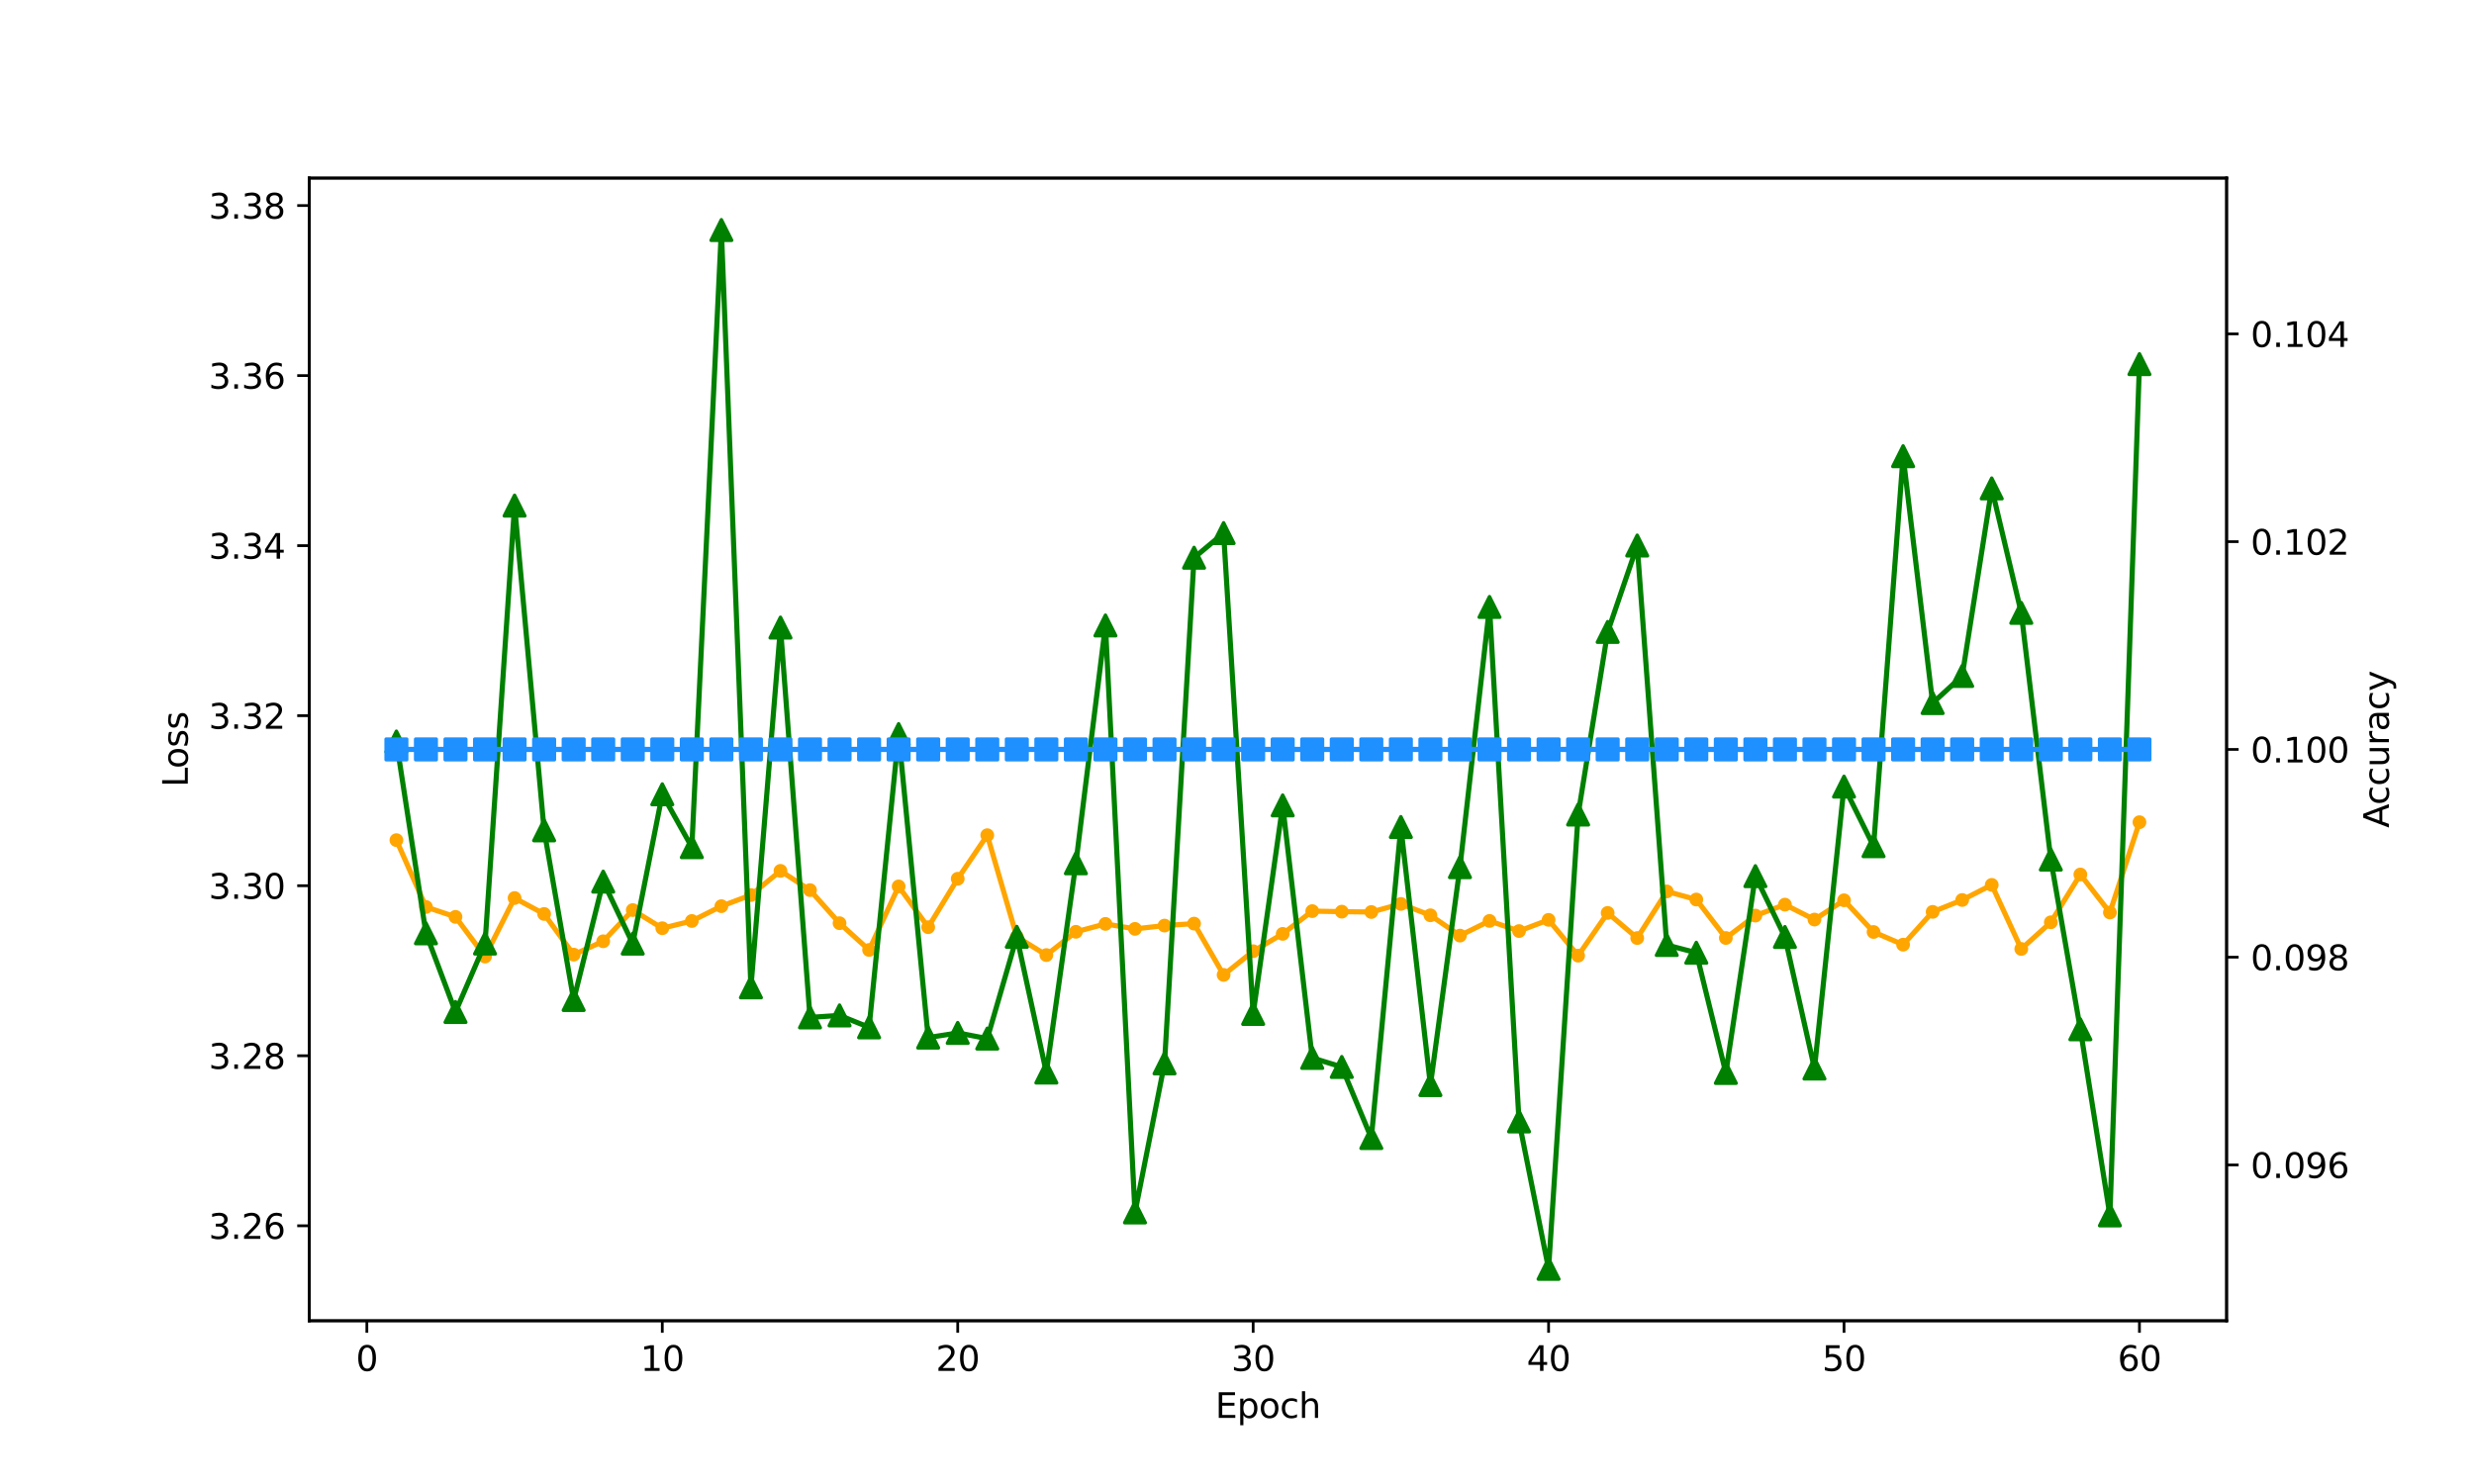 <?xml version="1.0" encoding="utf-8" standalone="no"?>
<!DOCTYPE svg PUBLIC "-//W3C//DTD SVG 1.1//EN"
  "http://www.w3.org/Graphics/SVG/1.1/DTD/svg11.dtd">
<svg xmlns:xlink="http://www.w3.org/1999/xlink" width="720pt" height="432pt" viewBox="0 0 720 432" xmlns="http://www.w3.org/2000/svg" version="1.1">
 <defs>
  <style type="text/css">*{stroke-linejoin: round; stroke-linecap: butt}</style>
 </defs>
 <g id="figure_1">
  <g id="patch_1">
   <path d="M 0 432 
L 720 432 
L 720 0 
L 0 0 
z
" style="fill: #ffffff"/>
  </g>
  <g id="axes_1">
   <g id="patch_2">
    <path d="M 90 384.48 
L 648 384.48 
L 648 51.84 
L 90 51.84 
z
" style="fill: #ffffff"/>
   </g>
   <g id="matplotlib.axis_1">
    <g id="xtick_1">
     <g id="line2d_1">
      <defs>
       <path id="mbe46a622c3" d="M 0 0 
L 0 3.5 
" style="stroke: #000000; stroke-width: 0.8"/>
      </defs>
      <g>
       <use xlink:href="#mbe46a622c3" x="106.766" y="384.48" style="stroke: #000000; stroke-width: 0.8"/>
      </g>
     </g>
     <g id="text_1">
      <!-- 0 -->
      <g transform="translate(103.585 399.078)scale(0.1 -0.1)">
       <defs>
        <path id="DejaVuSans-30" d="M 2034 4250 
Q 1547 4250 1301 3770 
Q 1056 3291 1056 2328 
Q 1056 1369 1301 889 
Q 1547 409 2034 409 
Q 2525 409 2770 889 
Q 3016 1369 3016 2328 
Q 3016 3291 2770 3770 
Q 2525 4250 2034 4250 
z
M 2034 4750 
Q 2819 4750 3233 4129 
Q 3647 3509 3647 2328 
Q 3647 1150 3233 529 
Q 2819 -91 2034 -91 
Q 1250 -91 836 529 
Q 422 1150 422 2328 
Q 422 3509 836 4129 
Q 1250 4750 2034 4750 
z
" transform="scale(0.016)"/>
       </defs>
       <use xlink:href="#DejaVuSans-30"/>
      </g>
     </g>
    </g>
    <g id="xtick_2">
     <g id="line2d_2">
      <g>
       <use xlink:href="#mbe46a622c3" x="192.744" y="384.48" style="stroke: #000000; stroke-width: 0.8"/>
      </g>
     </g>
     <g id="text_2">
      <!-- 10 -->
      <g transform="translate(186.382 399.078)scale(0.1 -0.1)">
       <defs>
        <path id="DejaVuSans-31" d="M 794 531 
L 1825 531 
L 1825 4091 
L 703 3866 
L 703 4441 
L 1819 4666 
L 2450 4666 
L 2450 531 
L 3481 531 
L 3481 0 
L 794 0 
L 794 531 
z
" transform="scale(0.016)"/>
       </defs>
       <use xlink:href="#DejaVuSans-31"/>
       <use xlink:href="#DejaVuSans-30" x="63.623"/>
      </g>
     </g>
    </g>
    <g id="xtick_3">
     <g id="line2d_3">
      <g>
       <use xlink:href="#mbe46a622c3" x="278.723" y="384.48" style="stroke: #000000; stroke-width: 0.8"/>
      </g>
     </g>
     <g id="text_3">
      <!-- 20 -->
      <g transform="translate(272.36 399.078)scale(0.1 -0.1)">
       <defs>
        <path id="DejaVuSans-32" d="M 1228 531 
L 3431 531 
L 3431 0 
L 469 0 
L 469 531 
Q 828 903 1448 1529 
Q 2069 2156 2228 2338 
Q 2531 2678 2651 2914 
Q 2772 3150 2772 3378 
Q 2772 3750 2511 3984 
Q 2250 4219 1831 4219 
Q 1534 4219 1204 4116 
Q 875 4013 500 3803 
L 500 4441 
Q 881 4594 1212 4672 
Q 1544 4750 1819 4750 
Q 2544 4750 2975 4387 
Q 3406 4025 3406 3419 
Q 3406 3131 3298 2873 
Q 3191 2616 2906 2266 
Q 2828 2175 2409 1742 
Q 1991 1309 1228 531 
z
" transform="scale(0.016)"/>
       </defs>
       <use xlink:href="#DejaVuSans-32"/>
       <use xlink:href="#DejaVuSans-30" x="63.623"/>
      </g>
     </g>
    </g>
    <g id="xtick_4">
     <g id="line2d_4">
      <g>
       <use xlink:href="#mbe46a622c3" x="364.701" y="384.48" style="stroke: #000000; stroke-width: 0.8"/>
      </g>
     </g>
     <g id="text_4">
      <!-- 30 -->
      <g transform="translate(358.339 399.078)scale(0.1 -0.1)">
       <defs>
        <path id="DejaVuSans-33" d="M 2597 2516 
Q 3050 2419 3304 2112 
Q 3559 1806 3559 1356 
Q 3559 666 3084 287 
Q 2609 -91 1734 -91 
Q 1441 -91 1130 -33 
Q 819 25 488 141 
L 488 750 
Q 750 597 1062 519 
Q 1375 441 1716 441 
Q 2309 441 2620 675 
Q 2931 909 2931 1356 
Q 2931 1769 2642 2001 
Q 2353 2234 1838 2234 
L 1294 2234 
L 1294 2753 
L 1863 2753 
Q 2328 2753 2575 2939 
Q 2822 3125 2822 3475 
Q 2822 3834 2567 4026 
Q 2313 4219 1838 4219 
Q 1578 4219 1281 4162 
Q 984 4106 628 3988 
L 628 4550 
Q 988 4650 1302 4700 
Q 1616 4750 1894 4750 
Q 2613 4750 3031 4423 
Q 3450 4097 3450 3541 
Q 3450 3153 3228 2886 
Q 3006 2619 2597 2516 
z
" transform="scale(0.016)"/>
       </defs>
       <use xlink:href="#DejaVuSans-33"/>
       <use xlink:href="#DejaVuSans-30" x="63.623"/>
      </g>
     </g>
    </g>
    <g id="xtick_5">
     <g id="line2d_5">
      <g>
       <use xlink:href="#mbe46a622c3" x="450.68" y="384.48" style="stroke: #000000; stroke-width: 0.8"/>
      </g>
     </g>
     <g id="text_5">
      <!-- 40 -->
      <g transform="translate(444.317 399.078)scale(0.1 -0.1)">
       <defs>
        <path id="DejaVuSans-34" d="M 2419 4116 
L 825 1625 
L 2419 1625 
L 2419 4116 
z
M 2253 4666 
L 3047 4666 
L 3047 1625 
L 3713 1625 
L 3713 1100 
L 3047 1100 
L 3047 0 
L 2419 0 
L 2419 1100 
L 313 1100 
L 313 1709 
L 2253 4666 
z
" transform="scale(0.016)"/>
       </defs>
       <use xlink:href="#DejaVuSans-34"/>
       <use xlink:href="#DejaVuSans-30" x="63.623"/>
      </g>
     </g>
    </g>
    <g id="xtick_6">
     <g id="line2d_6">
      <g>
       <use xlink:href="#mbe46a622c3" x="536.658" y="384.48" style="stroke: #000000; stroke-width: 0.8"/>
      </g>
     </g>
     <g id="text_6">
      <!-- 50 -->
      <g transform="translate(530.295 399.078)scale(0.1 -0.1)">
       <defs>
        <path id="DejaVuSans-35" d="M 691 4666 
L 3169 4666 
L 3169 4134 
L 1269 4134 
L 1269 2991 
Q 1406 3038 1543 3061 
Q 1681 3084 1819 3084 
Q 2600 3084 3056 2656 
Q 3513 2228 3513 1497 
Q 3513 744 3044 326 
Q 2575 -91 1722 -91 
Q 1428 -91 1123 -41 
Q 819 9 494 109 
L 494 744 
Q 775 591 1075 516 
Q 1375 441 1709 441 
Q 2250 441 2565 725 
Q 2881 1009 2881 1497 
Q 2881 1984 2565 2268 
Q 2250 2553 1709 2553 
Q 1456 2553 1204 2497 
Q 953 2441 691 2322 
L 691 4666 
z
" transform="scale(0.016)"/>
       </defs>
       <use xlink:href="#DejaVuSans-35"/>
       <use xlink:href="#DejaVuSans-30" x="63.623"/>
      </g>
     </g>
    </g>
    <g id="xtick_7">
     <g id="line2d_7">
      <g>
       <use xlink:href="#mbe46a622c3" x="622.636" y="384.48" style="stroke: #000000; stroke-width: 0.8"/>
      </g>
     </g>
     <g id="text_7">
      <!-- 60 -->
      <g transform="translate(616.274 399.078)scale(0.1 -0.1)">
       <defs>
        <path id="DejaVuSans-36" d="M 2113 2584 
Q 1688 2584 1439 2293 
Q 1191 2003 1191 1497 
Q 1191 994 1439 701 
Q 1688 409 2113 409 
Q 2538 409 2786 701 
Q 3034 994 3034 1497 
Q 3034 2003 2786 2293 
Q 2538 2584 2113 2584 
z
M 3366 4563 
L 3366 3988 
Q 3128 4100 2886 4159 
Q 2644 4219 2406 4219 
Q 1781 4219 1451 3797 
Q 1122 3375 1075 2522 
Q 1259 2794 1537 2939 
Q 1816 3084 2150 3084 
Q 2853 3084 3261 2657 
Q 3669 2231 3669 1497 
Q 3669 778 3244 343 
Q 2819 -91 2113 -91 
Q 1303 -91 875 529 
Q 447 1150 447 2328 
Q 447 3434 972 4092 
Q 1497 4750 2381 4750 
Q 2619 4750 2861 4703 
Q 3103 4656 3366 4563 
z
" transform="scale(0.016)"/>
       </defs>
       <use xlink:href="#DejaVuSans-36"/>
       <use xlink:href="#DejaVuSans-30" x="63.623"/>
      </g>
     </g>
    </g>
    <g id="text_8">
     <!-- Epoch -->
     <g transform="translate(353.689 412.757)scale(0.1 -0.1)">
      <defs>
       <path id="DejaVuSans-45" d="M 628 4666 
L 3578 4666 
L 3578 4134 
L 1259 4134 
L 1259 2753 
L 3481 2753 
L 3481 2222 
L 1259 2222 
L 1259 531 
L 3634 531 
L 3634 0 
L 628 0 
L 628 4666 
z
" transform="scale(0.016)"/>
       <path id="DejaVuSans-70" d="M 1159 525 
L 1159 -1331 
L 581 -1331 
L 581 3500 
L 1159 3500 
L 1159 2969 
Q 1341 3281 1617 3432 
Q 1894 3584 2278 3584 
Q 2916 3584 3314 3078 
Q 3713 2572 3713 1747 
Q 3713 922 3314 415 
Q 2916 -91 2278 -91 
Q 1894 -91 1617 61 
Q 1341 213 1159 525 
z
M 3116 1747 
Q 3116 2381 2855 2742 
Q 2594 3103 2138 3103 
Q 1681 3103 1420 2742 
Q 1159 2381 1159 1747 
Q 1159 1113 1420 752 
Q 1681 391 2138 391 
Q 2594 391 2855 752 
Q 3116 1113 3116 1747 
z
" transform="scale(0.016)"/>
       <path id="DejaVuSans-6f" d="M 1959 3097 
Q 1497 3097 1228 2736 
Q 959 2375 959 1747 
Q 959 1119 1226 758 
Q 1494 397 1959 397 
Q 2419 397 2687 759 
Q 2956 1122 2956 1747 
Q 2956 2369 2687 2733 
Q 2419 3097 1959 3097 
z
M 1959 3584 
Q 2709 3584 3137 3096 
Q 3566 2609 3566 1747 
Q 3566 888 3137 398 
Q 2709 -91 1959 -91 
Q 1206 -91 779 398 
Q 353 888 353 1747 
Q 353 2609 779 3096 
Q 1206 3584 1959 3584 
z
" transform="scale(0.016)"/>
       <path id="DejaVuSans-63" d="M 3122 3366 
L 3122 2828 
Q 2878 2963 2633 3030 
Q 2388 3097 2138 3097 
Q 1578 3097 1268 2742 
Q 959 2388 959 1747 
Q 959 1106 1268 751 
Q 1578 397 2138 397 
Q 2388 397 2633 464 
Q 2878 531 3122 666 
L 3122 134 
Q 2881 22 2623 -34 
Q 2366 -91 2075 -91 
Q 1284 -91 818 406 
Q 353 903 353 1747 
Q 353 2603 823 3093 
Q 1294 3584 2113 3584 
Q 2378 3584 2631 3529 
Q 2884 3475 3122 3366 
z
" transform="scale(0.016)"/>
       <path id="DejaVuSans-68" d="M 3513 2113 
L 3513 0 
L 2938 0 
L 2938 2094 
Q 2938 2591 2744 2837 
Q 2550 3084 2163 3084 
Q 1697 3084 1428 2787 
Q 1159 2491 1159 1978 
L 1159 0 
L 581 0 
L 581 4863 
L 1159 4863 
L 1159 2956 
Q 1366 3272 1645 3428 
Q 1925 3584 2291 3584 
Q 2894 3584 3203 3211 
Q 3513 2838 3513 2113 
z
" transform="scale(0.016)"/>
      </defs>
      <use xlink:href="#DejaVuSans-45"/>
      <use xlink:href="#DejaVuSans-70" x="63.184"/>
      <use xlink:href="#DejaVuSans-6f" x="126.66"/>
      <use xlink:href="#DejaVuSans-63" x="187.842"/>
      <use xlink:href="#DejaVuSans-68" x="242.822"/>
     </g>
    </g>
   </g>
   <g id="matplotlib.axis_2">
    <g id="ytick_1">
     <g id="line2d_8">
      <defs>
       <path id="m7e25678067" d="M 0 0 
L -3.5 0 
" style="stroke: #000000; stroke-width: 0.8"/>
      </defs>
      <g>
       <use xlink:href="#m7e25678067" x="90" y="356.833" style="stroke: #000000; stroke-width: 0.8"/>
      </g>
     </g>
     <g id="text_9">
      <!-- 3.26 -->
      <g transform="translate(60.734 360.632)scale(0.1 -0.1)">
       <defs>
        <path id="DejaVuSans-2e" d="M 684 794 
L 1344 794 
L 1344 0 
L 684 0 
L 684 794 
z
" transform="scale(0.016)"/>
       </defs>
       <use xlink:href="#DejaVuSans-33"/>
       <use xlink:href="#DejaVuSans-2e" x="63.623"/>
       <use xlink:href="#DejaVuSans-32" x="95.41"/>
       <use xlink:href="#DejaVuSans-36" x="159.033"/>
      </g>
     </g>
    </g>
    <g id="ytick_2">
     <g id="line2d_9">
      <g>
       <use xlink:href="#m7e25678067" x="90" y="307.334" style="stroke: #000000; stroke-width: 0.8"/>
      </g>
     </g>
     <g id="text_10">
      <!-- 3.28 -->
      <g transform="translate(60.734 311.133)scale(0.1 -0.1)">
       <defs>
        <path id="DejaVuSans-38" d="M 2034 2216 
Q 1584 2216 1326 1975 
Q 1069 1734 1069 1313 
Q 1069 891 1326 650 
Q 1584 409 2034 409 
Q 2484 409 2743 651 
Q 3003 894 3003 1313 
Q 3003 1734 2745 1975 
Q 2488 2216 2034 2216 
z
M 1403 2484 
Q 997 2584 770 2862 
Q 544 3141 544 3541 
Q 544 4100 942 4425 
Q 1341 4750 2034 4750 
Q 2731 4750 3128 4425 
Q 3525 4100 3525 3541 
Q 3525 3141 3298 2862 
Q 3072 2584 2669 2484 
Q 3125 2378 3379 2068 
Q 3634 1759 3634 1313 
Q 3634 634 3220 271 
Q 2806 -91 2034 -91 
Q 1263 -91 848 271 
Q 434 634 434 1313 
Q 434 1759 690 2068 
Q 947 2378 1403 2484 
z
M 1172 3481 
Q 1172 3119 1398 2916 
Q 1625 2713 2034 2713 
Q 2441 2713 2670 2916 
Q 2900 3119 2900 3481 
Q 2900 3844 2670 4047 
Q 2441 4250 2034 4250 
Q 1625 4250 1398 4047 
Q 1172 3844 1172 3481 
z
" transform="scale(0.016)"/>
       </defs>
       <use xlink:href="#DejaVuSans-33"/>
       <use xlink:href="#DejaVuSans-2e" x="63.623"/>
       <use xlink:href="#DejaVuSans-32" x="95.41"/>
       <use xlink:href="#DejaVuSans-38" x="159.033"/>
      </g>
     </g>
    </g>
    <g id="ytick_3">
     <g id="line2d_10">
      <g>
       <use xlink:href="#m7e25678067" x="90" y="257.835" style="stroke: #000000; stroke-width: 0.8"/>
      </g>
     </g>
     <g id="text_11">
      <!-- 3.30 -->
      <g transform="translate(60.734 261.634)scale(0.1 -0.1)">
       <use xlink:href="#DejaVuSans-33"/>
       <use xlink:href="#DejaVuSans-2e" x="63.623"/>
       <use xlink:href="#DejaVuSans-33" x="95.41"/>
       <use xlink:href="#DejaVuSans-30" x="159.033"/>
      </g>
     </g>
    </g>
    <g id="ytick_4">
     <g id="line2d_11">
      <g>
       <use xlink:href="#m7e25678067" x="90" y="208.335" style="stroke: #000000; stroke-width: 0.8"/>
      </g>
     </g>
     <g id="text_12">
      <!-- 3.32 -->
      <g transform="translate(60.734 212.135)scale(0.1 -0.1)">
       <use xlink:href="#DejaVuSans-33"/>
       <use xlink:href="#DejaVuSans-2e" x="63.623"/>
       <use xlink:href="#DejaVuSans-33" x="95.41"/>
       <use xlink:href="#DejaVuSans-32" x="159.033"/>
      </g>
     </g>
    </g>
    <g id="ytick_5">
     <g id="line2d_12">
      <g>
       <use xlink:href="#m7e25678067" x="90" y="158.836" style="stroke: #000000; stroke-width: 0.8"/>
      </g>
     </g>
     <g id="text_13">
      <!-- 3.34 -->
      <g transform="translate(60.734 162.635)scale(0.1 -0.1)">
       <use xlink:href="#DejaVuSans-33"/>
       <use xlink:href="#DejaVuSans-2e" x="63.623"/>
       <use xlink:href="#DejaVuSans-33" x="95.41"/>
       <use xlink:href="#DejaVuSans-34" x="159.033"/>
      </g>
     </g>
    </g>
    <g id="ytick_6">
     <g id="line2d_13">
      <g>
       <use xlink:href="#m7e25678067" x="90" y="109.337" style="stroke: #000000; stroke-width: 0.8"/>
      </g>
     </g>
     <g id="text_14">
      <!-- 3.36 -->
      <g transform="translate(60.734 113.136)scale(0.1 -0.1)">
       <use xlink:href="#DejaVuSans-33"/>
       <use xlink:href="#DejaVuSans-2e" x="63.623"/>
       <use xlink:href="#DejaVuSans-33" x="95.41"/>
       <use xlink:href="#DejaVuSans-36" x="159.033"/>
      </g>
     </g>
    </g>
    <g id="ytick_7">
     <g id="line2d_14">
      <g>
       <use xlink:href="#m7e25678067" x="90" y="59.838" style="stroke: #000000; stroke-width: 0.8"/>
      </g>
     </g>
     <g id="text_15">
      <!-- 3.38 -->
      <g transform="translate(60.734 63.637)scale(0.1 -0.1)">
       <use xlink:href="#DejaVuSans-33"/>
       <use xlink:href="#DejaVuSans-2e" x="63.623"/>
       <use xlink:href="#DejaVuSans-33" x="95.41"/>
       <use xlink:href="#DejaVuSans-38" x="159.033"/>
      </g>
     </g>
    </g>
    <g id="text_16">
     <!-- Loss -->
     <g transform="translate(54.655 229.127)rotate(-90)scale(0.1 -0.1)">
      <defs>
       <path id="DejaVuSans-4c" d="M 628 4666 
L 1259 4666 
L 1259 531 
L 3531 531 
L 3531 0 
L 628 0 
L 628 4666 
z
" transform="scale(0.016)"/>
       <path id="DejaVuSans-73" d="M 2834 3397 
L 2834 2853 
Q 2591 2978 2328 3040 
Q 2066 3103 1784 3103 
Q 1356 3103 1142 2972 
Q 928 2841 928 2578 
Q 928 2378 1081 2264 
Q 1234 2150 1697 2047 
L 1894 2003 
Q 2506 1872 2764 1633 
Q 3022 1394 3022 966 
Q 3022 478 2636 193 
Q 2250 -91 1575 -91 
Q 1294 -91 989 -36 
Q 684 19 347 128 
L 347 722 
Q 666 556 975 473 
Q 1284 391 1588 391 
Q 1994 391 2212 530 
Q 2431 669 2431 922 
Q 2431 1156 2273 1281 
Q 2116 1406 1581 1522 
L 1381 1569 
Q 847 1681 609 1914 
Q 372 2147 372 2553 
Q 372 3047 722 3315 
Q 1072 3584 1716 3584 
Q 2034 3584 2315 3537 
Q 2597 3491 2834 3397 
z
" transform="scale(0.016)"/>
      </defs>
      <use xlink:href="#DejaVuSans-4c"/>
      <use xlink:href="#DejaVuSans-6f" x="53.963"/>
      <use xlink:href="#DejaVuSans-73" x="115.145"/>
      <use xlink:href="#DejaVuSans-73" x="167.244"/>
     </g>
    </g>
   </g>
   <g id="line2d_15">
    <path d="M 115.364 244.57 
L 123.961 264.022 
L 132.559 266.906 
L 141.157 278.456 
L 149.755 261.421 
L 158.353 266.062 
L 166.951 277.895 
L 175.549 274.011 
L 184.146 264.925 
L 192.744 270.211 
L 201.342 268.101 
L 209.94 263.79 
L 218.538 260.556 
L 227.136 253.513 
L 235.733 259.116 
L 244.331 268.748 
L 252.929 276.537 
L 261.527 258.041 
L 270.125 269.908 
L 278.723 255.809 
L 287.32 243.129 
L 295.918 272.704 
L 304.516 278.027 
L 313.114 271.253 
L 321.712 268.95 
L 330.31 270.401 
L 338.908 269.441 
L 347.505 268.868 
L 356.103 283.798 
L 364.701 276.9 
L 373.299 271.853 
L 381.897 265.229 
L 390.495 265.388 
L 399.092 265.491 
L 407.69 263.139 
L 416.288 266.444 
L 424.886 272.357 
L 433.484 268.084 
L 442.082 271.034 
L 450.68 267.776 
L 459.277 278.194 
L 467.875 265.756 
L 476.473 273.069 
L 485.071 259.497 
L 493.669 261.857 
L 502.267 273.055 
L 510.864 266.531 
L 519.462 263.342 
L 528.06 267.692 
L 536.658 262.076 
L 545.256 271.304 
L 553.854 275 
L 562.451 265.447 
L 571.049 261.991 
L 579.647 257.595 
L 588.245 276.245 
L 596.843 268.48 
L 605.441 254.569 
L 614.039 265.629 
L 622.636 239.347 
" clip-path="url(#p47ecfb8ced)" style="fill: none; stroke: #ffa500; stroke-width: 1.5; stroke-linecap: square"/>
    <defs>
     <path id="mef41a4015e" d="M 0 1.5 
C 0.398 1.5 0.779 1.342 1.061 1.061 
C 1.342 0.779 1.5 0.398 1.5 0 
C 1.5 -0.398 1.342 -0.779 1.061 -1.061 
C 0.779 -1.342 0.398 -1.5 0 -1.5 
C -0.398 -1.5 -0.779 -1.342 -1.061 -1.061 
C -1.342 -0.779 -1.5 -0.398 -1.5 0 
C -1.5 0.398 -1.342 0.779 -1.061 1.061 
C -0.779 1.342 -0.398 1.5 0 1.5 
z
" style="stroke: #ffa500"/>
    </defs>
    <g clip-path="url(#p47ecfb8ced)">
     <use xlink:href="#mef41a4015e" x="115.364" y="244.57" style="fill: #ffa500; stroke: #ffa500"/>
     <use xlink:href="#mef41a4015e" x="123.961" y="264.022" style="fill: #ffa500; stroke: #ffa500"/>
     <use xlink:href="#mef41a4015e" x="132.559" y="266.906" style="fill: #ffa500; stroke: #ffa500"/>
     <use xlink:href="#mef41a4015e" x="141.157" y="278.456" style="fill: #ffa500; stroke: #ffa500"/>
     <use xlink:href="#mef41a4015e" x="149.755" y="261.421" style="fill: #ffa500; stroke: #ffa500"/>
     <use xlink:href="#mef41a4015e" x="158.353" y="266.062" style="fill: #ffa500; stroke: #ffa500"/>
     <use xlink:href="#mef41a4015e" x="166.951" y="277.895" style="fill: #ffa500; stroke: #ffa500"/>
     <use xlink:href="#mef41a4015e" x="175.549" y="274.011" style="fill: #ffa500; stroke: #ffa500"/>
     <use xlink:href="#mef41a4015e" x="184.146" y="264.925" style="fill: #ffa500; stroke: #ffa500"/>
     <use xlink:href="#mef41a4015e" x="192.744" y="270.211" style="fill: #ffa500; stroke: #ffa500"/>
     <use xlink:href="#mef41a4015e" x="201.342" y="268.101" style="fill: #ffa500; stroke: #ffa500"/>
     <use xlink:href="#mef41a4015e" x="209.94" y="263.79" style="fill: #ffa500; stroke: #ffa500"/>
     <use xlink:href="#mef41a4015e" x="218.538" y="260.556" style="fill: #ffa500; stroke: #ffa500"/>
     <use xlink:href="#mef41a4015e" x="227.136" y="253.513" style="fill: #ffa500; stroke: #ffa500"/>
     <use xlink:href="#mef41a4015e" x="235.733" y="259.116" style="fill: #ffa500; stroke: #ffa500"/>
     <use xlink:href="#mef41a4015e" x="244.331" y="268.748" style="fill: #ffa500; stroke: #ffa500"/>
     <use xlink:href="#mef41a4015e" x="252.929" y="276.537" style="fill: #ffa500; stroke: #ffa500"/>
     <use xlink:href="#mef41a4015e" x="261.527" y="258.041" style="fill: #ffa500; stroke: #ffa500"/>
     <use xlink:href="#mef41a4015e" x="270.125" y="269.908" style="fill: #ffa500; stroke: #ffa500"/>
     <use xlink:href="#mef41a4015e" x="278.723" y="255.809" style="fill: #ffa500; stroke: #ffa500"/>
     <use xlink:href="#mef41a4015e" x="287.32" y="243.129" style="fill: #ffa500; stroke: #ffa500"/>
     <use xlink:href="#mef41a4015e" x="295.918" y="272.704" style="fill: #ffa500; stroke: #ffa500"/>
     <use xlink:href="#mef41a4015e" x="304.516" y="278.027" style="fill: #ffa500; stroke: #ffa500"/>
     <use xlink:href="#mef41a4015e" x="313.114" y="271.253" style="fill: #ffa500; stroke: #ffa500"/>
     <use xlink:href="#mef41a4015e" x="321.712" y="268.95" style="fill: #ffa500; stroke: #ffa500"/>
     <use xlink:href="#mef41a4015e" x="330.31" y="270.401" style="fill: #ffa500; stroke: #ffa500"/>
     <use xlink:href="#mef41a4015e" x="338.908" y="269.441" style="fill: #ffa500; stroke: #ffa500"/>
     <use xlink:href="#mef41a4015e" x="347.505" y="268.868" style="fill: #ffa500; stroke: #ffa500"/>
     <use xlink:href="#mef41a4015e" x="356.103" y="283.798" style="fill: #ffa500; stroke: #ffa500"/>
     <use xlink:href="#mef41a4015e" x="364.701" y="276.9" style="fill: #ffa500; stroke: #ffa500"/>
     <use xlink:href="#mef41a4015e" x="373.299" y="271.853" style="fill: #ffa500; stroke: #ffa500"/>
     <use xlink:href="#mef41a4015e" x="381.897" y="265.229" style="fill: #ffa500; stroke: #ffa500"/>
     <use xlink:href="#mef41a4015e" x="390.495" y="265.388" style="fill: #ffa500; stroke: #ffa500"/>
     <use xlink:href="#mef41a4015e" x="399.092" y="265.491" style="fill: #ffa500; stroke: #ffa500"/>
     <use xlink:href="#mef41a4015e" x="407.69" y="263.139" style="fill: #ffa500; stroke: #ffa500"/>
     <use xlink:href="#mef41a4015e" x="416.288" y="266.444" style="fill: #ffa500; stroke: #ffa500"/>
     <use xlink:href="#mef41a4015e" x="424.886" y="272.357" style="fill: #ffa500; stroke: #ffa500"/>
     <use xlink:href="#mef41a4015e" x="433.484" y="268.084" style="fill: #ffa500; stroke: #ffa500"/>
     <use xlink:href="#mef41a4015e" x="442.082" y="271.034" style="fill: #ffa500; stroke: #ffa500"/>
     <use xlink:href="#mef41a4015e" x="450.68" y="267.776" style="fill: #ffa500; stroke: #ffa500"/>
     <use xlink:href="#mef41a4015e" x="459.277" y="278.194" style="fill: #ffa500; stroke: #ffa500"/>
     <use xlink:href="#mef41a4015e" x="467.875" y="265.756" style="fill: #ffa500; stroke: #ffa500"/>
     <use xlink:href="#mef41a4015e" x="476.473" y="273.069" style="fill: #ffa500; stroke: #ffa500"/>
     <use xlink:href="#mef41a4015e" x="485.071" y="259.497" style="fill: #ffa500; stroke: #ffa500"/>
     <use xlink:href="#mef41a4015e" x="493.669" y="261.857" style="fill: #ffa500; stroke: #ffa500"/>
     <use xlink:href="#mef41a4015e" x="502.267" y="273.055" style="fill: #ffa500; stroke: #ffa500"/>
     <use xlink:href="#mef41a4015e" x="510.864" y="266.531" style="fill: #ffa500; stroke: #ffa500"/>
     <use xlink:href="#mef41a4015e" x="519.462" y="263.342" style="fill: #ffa500; stroke: #ffa500"/>
     <use xlink:href="#mef41a4015e" x="528.06" y="267.692" style="fill: #ffa500; stroke: #ffa500"/>
     <use xlink:href="#mef41a4015e" x="536.658" y="262.076" style="fill: #ffa500; stroke: #ffa500"/>
     <use xlink:href="#mef41a4015e" x="545.256" y="271.304" style="fill: #ffa500; stroke: #ffa500"/>
     <use xlink:href="#mef41a4015e" x="553.854" y="275" style="fill: #ffa500; stroke: #ffa500"/>
     <use xlink:href="#mef41a4015e" x="562.451" y="265.447" style="fill: #ffa500; stroke: #ffa500"/>
     <use xlink:href="#mef41a4015e" x="571.049" y="261.991" style="fill: #ffa500; stroke: #ffa500"/>
     <use xlink:href="#mef41a4015e" x="579.647" y="257.595" style="fill: #ffa500; stroke: #ffa500"/>
     <use xlink:href="#mef41a4015e" x="588.245" y="276.245" style="fill: #ffa500; stroke: #ffa500"/>
     <use xlink:href="#mef41a4015e" x="596.843" y="268.48" style="fill: #ffa500; stroke: #ffa500"/>
     <use xlink:href="#mef41a4015e" x="605.441" y="254.569" style="fill: #ffa500; stroke: #ffa500"/>
     <use xlink:href="#mef41a4015e" x="614.039" y="265.629" style="fill: #ffa500; stroke: #ffa500"/>
     <use xlink:href="#mef41a4015e" x="622.636" y="239.347" style="fill: #ffa500; stroke: #ffa500"/>
    </g>
   </g>
   <g id="line2d_16">
    <path d="M 115.364 215.856 
L 123.961 271.684 
L 132.559 294.591 
L 141.157 274.676 
L 149.755 147.175 
L 158.353 241.714 
L 166.951 291.101 
L 175.549 256.642 
L 184.146 274.685 
L 192.744 231.225 
L 201.342 246.618 
L 209.94 66.96 
L 218.538 287.422 
L 227.136 182.683 
L 235.733 296.171 
L 244.331 295.588 
L 252.929 299.065 
L 261.527 213.694 
L 270.125 302.047 
L 278.723 300.684 
L 287.32 302.335 
L 295.918 272.71 
L 304.516 312.23 
L 313.114 251.312 
L 321.712 182.073 
L 330.31 352.946 
L 338.908 309.553 
L 347.505 162.355 
L 356.103 155.189 
L 364.701 295.157 
L 373.299 234.454 
L 381.897 307.961 
L 390.495 310.597 
L 399.092 331.286 
L 407.69 240.751 
L 416.288 315.875 
L 424.886 252.436 
L 433.484 176.683 
L 442.082 326.446 
L 450.68 369.36 
L 459.277 237.118 
L 467.875 183.954 
L 476.473 158.803 
L 485.071 275.087 
L 493.669 277.342 
L 502.267 312.334 
L 510.864 255.051 
L 519.462 272.756 
L 528.06 311.063 
L 536.658 228.983 
L 545.256 246.327 
L 553.854 132.801 
L 562.451 204.661 
L 571.049 196.768 
L 579.647 142.18 
L 588.245 178.405 
L 596.843 250.224 
L 605.441 299.631 
L 614.039 353.804 
L 622.636 105.994 
" clip-path="url(#p47ecfb8ced)" style="fill: none; stroke: #008000; stroke-width: 1.5; stroke-linecap: square"/>
    <defs>
     <path id="m1683efcebb" d="M 0 -3 
L -3 3 
L 3 3 
z
" style="stroke: #008000; stroke-linejoin: miter"/>
    </defs>
    <g clip-path="url(#p47ecfb8ced)">
     <use xlink:href="#m1683efcebb" x="115.364" y="215.856" style="fill: #008000; stroke: #008000; stroke-linejoin: miter"/>
     <use xlink:href="#m1683efcebb" x="123.961" y="271.684" style="fill: #008000; stroke: #008000; stroke-linejoin: miter"/>
     <use xlink:href="#m1683efcebb" x="132.559" y="294.591" style="fill: #008000; stroke: #008000; stroke-linejoin: miter"/>
     <use xlink:href="#m1683efcebb" x="141.157" y="274.676" style="fill: #008000; stroke: #008000; stroke-linejoin: miter"/>
     <use xlink:href="#m1683efcebb" x="149.755" y="147.175" style="fill: #008000; stroke: #008000; stroke-linejoin: miter"/>
     <use xlink:href="#m1683efcebb" x="158.353" y="241.714" style="fill: #008000; stroke: #008000; stroke-linejoin: miter"/>
     <use xlink:href="#m1683efcebb" x="166.951" y="291.101" style="fill: #008000; stroke: #008000; stroke-linejoin: miter"/>
     <use xlink:href="#m1683efcebb" x="175.549" y="256.642" style="fill: #008000; stroke: #008000; stroke-linejoin: miter"/>
     <use xlink:href="#m1683efcebb" x="184.146" y="274.685" style="fill: #008000; stroke: #008000; stroke-linejoin: miter"/>
     <use xlink:href="#m1683efcebb" x="192.744" y="231.225" style="fill: #008000; stroke: #008000; stroke-linejoin: miter"/>
     <use xlink:href="#m1683efcebb" x="201.342" y="246.618" style="fill: #008000; stroke: #008000; stroke-linejoin: miter"/>
     <use xlink:href="#m1683efcebb" x="209.94" y="66.96" style="fill: #008000; stroke: #008000; stroke-linejoin: miter"/>
     <use xlink:href="#m1683efcebb" x="218.538" y="287.422" style="fill: #008000; stroke: #008000; stroke-linejoin: miter"/>
     <use xlink:href="#m1683efcebb" x="227.136" y="182.683" style="fill: #008000; stroke: #008000; stroke-linejoin: miter"/>
     <use xlink:href="#m1683efcebb" x="235.733" y="296.171" style="fill: #008000; stroke: #008000; stroke-linejoin: miter"/>
     <use xlink:href="#m1683efcebb" x="244.331" y="295.588" style="fill: #008000; stroke: #008000; stroke-linejoin: miter"/>
     <use xlink:href="#m1683efcebb" x="252.929" y="299.065" style="fill: #008000; stroke: #008000; stroke-linejoin: miter"/>
     <use xlink:href="#m1683efcebb" x="261.527" y="213.694" style="fill: #008000; stroke: #008000; stroke-linejoin: miter"/>
     <use xlink:href="#m1683efcebb" x="270.125" y="302.047" style="fill: #008000; stroke: #008000; stroke-linejoin: miter"/>
     <use xlink:href="#m1683efcebb" x="278.723" y="300.684" style="fill: #008000; stroke: #008000; stroke-linejoin: miter"/>
     <use xlink:href="#m1683efcebb" x="287.32" y="302.335" style="fill: #008000; stroke: #008000; stroke-linejoin: miter"/>
     <use xlink:href="#m1683efcebb" x="295.918" y="272.71" style="fill: #008000; stroke: #008000; stroke-linejoin: miter"/>
     <use xlink:href="#m1683efcebb" x="304.516" y="312.23" style="fill: #008000; stroke: #008000; stroke-linejoin: miter"/>
     <use xlink:href="#m1683efcebb" x="313.114" y="251.312" style="fill: #008000; stroke: #008000; stroke-linejoin: miter"/>
     <use xlink:href="#m1683efcebb" x="321.712" y="182.073" style="fill: #008000; stroke: #008000; stroke-linejoin: miter"/>
     <use xlink:href="#m1683efcebb" x="330.31" y="352.946" style="fill: #008000; stroke: #008000; stroke-linejoin: miter"/>
     <use xlink:href="#m1683efcebb" x="338.908" y="309.553" style="fill: #008000; stroke: #008000; stroke-linejoin: miter"/>
     <use xlink:href="#m1683efcebb" x="347.505" y="162.355" style="fill: #008000; stroke: #008000; stroke-linejoin: miter"/>
     <use xlink:href="#m1683efcebb" x="356.103" y="155.189" style="fill: #008000; stroke: #008000; stroke-linejoin: miter"/>
     <use xlink:href="#m1683efcebb" x="364.701" y="295.157" style="fill: #008000; stroke: #008000; stroke-linejoin: miter"/>
     <use xlink:href="#m1683efcebb" x="373.299" y="234.454" style="fill: #008000; stroke: #008000; stroke-linejoin: miter"/>
     <use xlink:href="#m1683efcebb" x="381.897" y="307.961" style="fill: #008000; stroke: #008000; stroke-linejoin: miter"/>
     <use xlink:href="#m1683efcebb" x="390.495" y="310.597" style="fill: #008000; stroke: #008000; stroke-linejoin: miter"/>
     <use xlink:href="#m1683efcebb" x="399.092" y="331.286" style="fill: #008000; stroke: #008000; stroke-linejoin: miter"/>
     <use xlink:href="#m1683efcebb" x="407.69" y="240.751" style="fill: #008000; stroke: #008000; stroke-linejoin: miter"/>
     <use xlink:href="#m1683efcebb" x="416.288" y="315.875" style="fill: #008000; stroke: #008000; stroke-linejoin: miter"/>
     <use xlink:href="#m1683efcebb" x="424.886" y="252.436" style="fill: #008000; stroke: #008000; stroke-linejoin: miter"/>
     <use xlink:href="#m1683efcebb" x="433.484" y="176.683" style="fill: #008000; stroke: #008000; stroke-linejoin: miter"/>
     <use xlink:href="#m1683efcebb" x="442.082" y="326.446" style="fill: #008000; stroke: #008000; stroke-linejoin: miter"/>
     <use xlink:href="#m1683efcebb" x="450.68" y="369.36" style="fill: #008000; stroke: #008000; stroke-linejoin: miter"/>
     <use xlink:href="#m1683efcebb" x="459.277" y="237.118" style="fill: #008000; stroke: #008000; stroke-linejoin: miter"/>
     <use xlink:href="#m1683efcebb" x="467.875" y="183.954" style="fill: #008000; stroke: #008000; stroke-linejoin: miter"/>
     <use xlink:href="#m1683efcebb" x="476.473" y="158.803" style="fill: #008000; stroke: #008000; stroke-linejoin: miter"/>
     <use xlink:href="#m1683efcebb" x="485.071" y="275.087" style="fill: #008000; stroke: #008000; stroke-linejoin: miter"/>
     <use xlink:href="#m1683efcebb" x="493.669" y="277.342" style="fill: #008000; stroke: #008000; stroke-linejoin: miter"/>
     <use xlink:href="#m1683efcebb" x="502.267" y="312.334" style="fill: #008000; stroke: #008000; stroke-linejoin: miter"/>
     <use xlink:href="#m1683efcebb" x="510.864" y="255.051" style="fill: #008000; stroke: #008000; stroke-linejoin: miter"/>
     <use xlink:href="#m1683efcebb" x="519.462" y="272.756" style="fill: #008000; stroke: #008000; stroke-linejoin: miter"/>
     <use xlink:href="#m1683efcebb" x="528.06" y="311.063" style="fill: #008000; stroke: #008000; stroke-linejoin: miter"/>
     <use xlink:href="#m1683efcebb" x="536.658" y="228.983" style="fill: #008000; stroke: #008000; stroke-linejoin: miter"/>
     <use xlink:href="#m1683efcebb" x="545.256" y="246.327" style="fill: #008000; stroke: #008000; stroke-linejoin: miter"/>
     <use xlink:href="#m1683efcebb" x="553.854" y="132.801" style="fill: #008000; stroke: #008000; stroke-linejoin: miter"/>
     <use xlink:href="#m1683efcebb" x="562.451" y="204.661" style="fill: #008000; stroke: #008000; stroke-linejoin: miter"/>
     <use xlink:href="#m1683efcebb" x="571.049" y="196.768" style="fill: #008000; stroke: #008000; stroke-linejoin: miter"/>
     <use xlink:href="#m1683efcebb" x="579.647" y="142.18" style="fill: #008000; stroke: #008000; stroke-linejoin: miter"/>
     <use xlink:href="#m1683efcebb" x="588.245" y="178.405" style="fill: #008000; stroke: #008000; stroke-linejoin: miter"/>
     <use xlink:href="#m1683efcebb" x="596.843" y="250.224" style="fill: #008000; stroke: #008000; stroke-linejoin: miter"/>
     <use xlink:href="#m1683efcebb" x="605.441" y="299.631" style="fill: #008000; stroke: #008000; stroke-linejoin: miter"/>
     <use xlink:href="#m1683efcebb" x="614.039" y="353.804" style="fill: #008000; stroke: #008000; stroke-linejoin: miter"/>
     <use xlink:href="#m1683efcebb" x="622.636" y="105.994" style="fill: #008000; stroke: #008000; stroke-linejoin: miter"/>
    </g>
   </g>
   <g id="patch_3">
    <path d="M 90 384.48 
L 90 51.84 
" style="fill: none; stroke: #000000; stroke-width: 0.8; stroke-linejoin: miter; stroke-linecap: square"/>
   </g>
   <g id="patch_4">
    <path d="M 648 384.48 
L 648 51.84 
" style="fill: none; stroke: #000000; stroke-width: 0.8; stroke-linejoin: miter; stroke-linecap: square"/>
   </g>
   <g id="patch_5">
    <path d="M 90 384.48 
L 648 384.48 
" style="fill: none; stroke: #000000; stroke-width: 0.8; stroke-linejoin: miter; stroke-linecap: square"/>
   </g>
   <g id="patch_6">
    <path d="M 90 51.84 
L 648 51.84 
" style="fill: none; stroke: #000000; stroke-width: 0.8; stroke-linejoin: miter; stroke-linecap: square"/>
   </g>
  </g>
  <g id="axes_2">
   <g id="matplotlib.axis_3">
    <g id="ytick_8">
     <g id="line2d_17">
      <defs>
       <path id="m82667c3b16" d="M 0 0 
L 3.5 0 
" style="stroke: #000000; stroke-width: 0.8"/>
      </defs>
      <g>
       <use xlink:href="#m82667c3b16" x="648" y="339.12" style="stroke: #000000; stroke-width: 0.8"/>
      </g>
     </g>
     <g id="text_17">
      <!-- 0.096 -->
      <g transform="translate(655 342.919)scale(0.1 -0.1)">
       <defs>
        <path id="DejaVuSans-39" d="M 703 97 
L 703 672 
Q 941 559 1184 500 
Q 1428 441 1663 441 
Q 2288 441 2617 861 
Q 2947 1281 2994 2138 
Q 2813 1869 2534 1725 
Q 2256 1581 1919 1581 
Q 1219 1581 811 2004 
Q 403 2428 403 3163 
Q 403 3881 828 4315 
Q 1253 4750 1959 4750 
Q 2769 4750 3195 4129 
Q 3622 3509 3622 2328 
Q 3622 1225 3098 567 
Q 2575 -91 1691 -91 
Q 1453 -91 1209 -44 
Q 966 3 703 97 
z
M 1959 2075 
Q 2384 2075 2632 2365 
Q 2881 2656 2881 3163 
Q 2881 3666 2632 3958 
Q 2384 4250 1959 4250 
Q 1534 4250 1286 3958 
Q 1038 3666 1038 3163 
Q 1038 2656 1286 2365 
Q 1534 2075 1959 2075 
z
" transform="scale(0.016)"/>
       </defs>
       <use xlink:href="#DejaVuSans-30"/>
       <use xlink:href="#DejaVuSans-2e" x="63.623"/>
       <use xlink:href="#DejaVuSans-30" x="95.41"/>
       <use xlink:href="#DejaVuSans-39" x="159.033"/>
       <use xlink:href="#DejaVuSans-36" x="222.656"/>
      </g>
     </g>
    </g>
    <g id="ytick_9">
     <g id="line2d_18">
      <g>
       <use xlink:href="#m82667c3b16" x="648" y="278.64" style="stroke: #000000; stroke-width: 0.8"/>
      </g>
     </g>
     <g id="text_18">
      <!-- 0.098 -->
      <g transform="translate(655 282.439)scale(0.1 -0.1)">
       <use xlink:href="#DejaVuSans-30"/>
       <use xlink:href="#DejaVuSans-2e" x="63.623"/>
       <use xlink:href="#DejaVuSans-30" x="95.41"/>
       <use xlink:href="#DejaVuSans-39" x="159.033"/>
       <use xlink:href="#DejaVuSans-38" x="222.656"/>
      </g>
     </g>
    </g>
    <g id="ytick_10">
     <g id="line2d_19">
      <g>
       <use xlink:href="#m82667c3b16" x="648" y="218.16" style="stroke: #000000; stroke-width: 0.8"/>
      </g>
     </g>
     <g id="text_19">
      <!-- 0.100 -->
      <g transform="translate(655 221.959)scale(0.1 -0.1)">
       <use xlink:href="#DejaVuSans-30"/>
       <use xlink:href="#DejaVuSans-2e" x="63.623"/>
       <use xlink:href="#DejaVuSans-31" x="95.41"/>
       <use xlink:href="#DejaVuSans-30" x="159.033"/>
       <use xlink:href="#DejaVuSans-30" x="222.656"/>
      </g>
     </g>
    </g>
    <g id="ytick_11">
     <g id="line2d_20">
      <g>
       <use xlink:href="#m82667c3b16" x="648" y="157.68" style="stroke: #000000; stroke-width: 0.8"/>
      </g>
     </g>
     <g id="text_20">
      <!-- 0.102 -->
      <g transform="translate(655 161.479)scale(0.1 -0.1)">
       <use xlink:href="#DejaVuSans-30"/>
       <use xlink:href="#DejaVuSans-2e" x="63.623"/>
       <use xlink:href="#DejaVuSans-31" x="95.41"/>
       <use xlink:href="#DejaVuSans-30" x="159.033"/>
       <use xlink:href="#DejaVuSans-32" x="222.656"/>
      </g>
     </g>
    </g>
    <g id="ytick_12">
     <g id="line2d_21">
      <g>
       <use xlink:href="#m82667c3b16" x="648" y="97.2" style="stroke: #000000; stroke-width: 0.8"/>
      </g>
     </g>
     <g id="text_21">
      <!-- 0.104 -->
      <g transform="translate(655 100.999)scale(0.1 -0.1)">
       <use xlink:href="#DejaVuSans-30"/>
       <use xlink:href="#DejaVuSans-2e" x="63.623"/>
       <use xlink:href="#DejaVuSans-31" x="95.41"/>
       <use xlink:href="#DejaVuSans-30" x="159.033"/>
       <use xlink:href="#DejaVuSans-34" x="222.656"/>
      </g>
     </g>
    </g>
    <g id="text_22">
     <!-- Accuracy -->
     <g transform="translate(695.227 240.988)rotate(-90)scale(0.1 -0.1)">
      <defs>
       <path id="DejaVuSans-41" d="M 2188 4044 
L 1331 1722 
L 3047 1722 
L 2188 4044 
z
M 1831 4666 
L 2547 4666 
L 4325 0 
L 3669 0 
L 3244 1197 
L 1141 1197 
L 716 0 
L 50 0 
L 1831 4666 
z
" transform="scale(0.016)"/>
       <path id="DejaVuSans-75" d="M 544 1381 
L 544 3500 
L 1119 3500 
L 1119 1403 
Q 1119 906 1312 657 
Q 1506 409 1894 409 
Q 2359 409 2629 706 
Q 2900 1003 2900 1516 
L 2900 3500 
L 3475 3500 
L 3475 0 
L 2900 0 
L 2900 538 
Q 2691 219 2414 64 
Q 2138 -91 1772 -91 
Q 1169 -91 856 284 
Q 544 659 544 1381 
z
M 1991 3584 
L 1991 3584 
z
" transform="scale(0.016)"/>
       <path id="DejaVuSans-72" d="M 2631 2963 
Q 2534 3019 2420 3045 
Q 2306 3072 2169 3072 
Q 1681 3072 1420 2755 
Q 1159 2438 1159 1844 
L 1159 0 
L 581 0 
L 581 3500 
L 1159 3500 
L 1159 2956 
Q 1341 3275 1631 3429 
Q 1922 3584 2338 3584 
Q 2397 3584 2469 3576 
Q 2541 3569 2628 3553 
L 2631 2963 
z
" transform="scale(0.016)"/>
       <path id="DejaVuSans-61" d="M 2194 1759 
Q 1497 1759 1228 1600 
Q 959 1441 959 1056 
Q 959 750 1161 570 
Q 1363 391 1709 391 
Q 2188 391 2477 730 
Q 2766 1069 2766 1631 
L 2766 1759 
L 2194 1759 
z
M 3341 1997 
L 3341 0 
L 2766 0 
L 2766 531 
Q 2569 213 2275 61 
Q 1981 -91 1556 -91 
Q 1019 -91 701 211 
Q 384 513 384 1019 
Q 384 1609 779 1909 
Q 1175 2209 1959 2209 
L 2766 2209 
L 2766 2266 
Q 2766 2663 2505 2880 
Q 2244 3097 1772 3097 
Q 1472 3097 1187 3025 
Q 903 2953 641 2809 
L 641 3341 
Q 956 3463 1253 3523 
Q 1550 3584 1831 3584 
Q 2591 3584 2966 3190 
Q 3341 2797 3341 1997 
z
" transform="scale(0.016)"/>
       <path id="DejaVuSans-79" d="M 2059 -325 
Q 1816 -950 1584 -1140 
Q 1353 -1331 966 -1331 
L 506 -1331 
L 506 -850 
L 844 -850 
Q 1081 -850 1212 -737 
Q 1344 -625 1503 -206 
L 1606 56 
L 191 3500 
L 800 3500 
L 1894 763 
L 2988 3500 
L 3597 3500 
L 2059 -325 
z
" transform="scale(0.016)"/>
      </defs>
      <use xlink:href="#DejaVuSans-41"/>
      <use xlink:href="#DejaVuSans-63" x="66.658"/>
      <use xlink:href="#DejaVuSans-63" x="121.639"/>
      <use xlink:href="#DejaVuSans-75" x="176.619"/>
      <use xlink:href="#DejaVuSans-72" x="239.998"/>
      <use xlink:href="#DejaVuSans-61" x="281.111"/>
      <use xlink:href="#DejaVuSans-63" x="342.391"/>
      <use xlink:href="#DejaVuSans-79" x="397.371"/>
     </g>
    </g>
   </g>
   <g id="line2d_22">
    <path d="M 115.364 218.16 
L 123.961 218.16 
L 132.559 218.16 
L 141.157 218.16 
L 149.755 218.16 
L 158.353 218.16 
L 166.951 218.16 
L 175.549 218.16 
L 184.146 218.16 
L 192.744 218.16 
L 201.342 218.16 
L 209.94 218.16 
L 218.538 218.16 
L 227.136 218.16 
L 235.733 218.16 
L 244.331 218.16 
L 252.929 218.16 
L 261.527 218.16 
L 270.125 218.16 
L 278.723 218.16 
L 287.32 218.16 
L 295.918 218.16 
L 304.516 218.16 
L 313.114 218.16 
L 321.712 218.16 
L 330.31 218.16 
L 338.908 218.16 
L 347.505 218.16 
L 356.103 218.16 
L 364.701 218.16 
L 373.299 218.16 
L 381.897 218.16 
L 390.495 218.16 
L 399.092 218.16 
L 407.69 218.16 
L 416.288 218.16 
L 424.886 218.16 
L 433.484 218.16 
L 442.082 218.16 
L 450.68 218.16 
L 459.277 218.16 
L 467.875 218.16 
L 476.473 218.16 
L 485.071 218.16 
L 493.669 218.16 
L 502.267 218.16 
L 510.864 218.16 
L 519.462 218.16 
L 528.06 218.16 
L 536.658 218.16 
L 545.256 218.16 
L 553.854 218.16 
L 562.451 218.16 
L 571.049 218.16 
L 579.647 218.16 
L 588.245 218.16 
L 596.843 218.16 
L 605.441 218.16 
L 614.039 218.16 
L 622.636 218.16 
" clip-path="url(#p47ecfb8ced)" style="fill: none; stroke: #1e90ff; stroke-width: 1.5; stroke-linecap: square"/>
    <defs>
     <path id="m193b2bf497" d="M -3 3 
L 3 3 
L 3 -3 
L -3 -3 
z
" style="stroke: #1e90ff; stroke-linejoin: miter"/>
    </defs>
    <g clip-path="url(#p47ecfb8ced)">
     <use xlink:href="#m193b2bf497" x="115.364" y="218.16" style="fill: #1e90ff; stroke: #1e90ff; stroke-linejoin: miter"/>
     <use xlink:href="#m193b2bf497" x="123.961" y="218.16" style="fill: #1e90ff; stroke: #1e90ff; stroke-linejoin: miter"/>
     <use xlink:href="#m193b2bf497" x="132.559" y="218.16" style="fill: #1e90ff; stroke: #1e90ff; stroke-linejoin: miter"/>
     <use xlink:href="#m193b2bf497" x="141.157" y="218.16" style="fill: #1e90ff; stroke: #1e90ff; stroke-linejoin: miter"/>
     <use xlink:href="#m193b2bf497" x="149.755" y="218.16" style="fill: #1e90ff; stroke: #1e90ff; stroke-linejoin: miter"/>
     <use xlink:href="#m193b2bf497" x="158.353" y="218.16" style="fill: #1e90ff; stroke: #1e90ff; stroke-linejoin: miter"/>
     <use xlink:href="#m193b2bf497" x="166.951" y="218.16" style="fill: #1e90ff; stroke: #1e90ff; stroke-linejoin: miter"/>
     <use xlink:href="#m193b2bf497" x="175.549" y="218.16" style="fill: #1e90ff; stroke: #1e90ff; stroke-linejoin: miter"/>
     <use xlink:href="#m193b2bf497" x="184.146" y="218.16" style="fill: #1e90ff; stroke: #1e90ff; stroke-linejoin: miter"/>
     <use xlink:href="#m193b2bf497" x="192.744" y="218.16" style="fill: #1e90ff; stroke: #1e90ff; stroke-linejoin: miter"/>
     <use xlink:href="#m193b2bf497" x="201.342" y="218.16" style="fill: #1e90ff; stroke: #1e90ff; stroke-linejoin: miter"/>
     <use xlink:href="#m193b2bf497" x="209.94" y="218.16" style="fill: #1e90ff; stroke: #1e90ff; stroke-linejoin: miter"/>
     <use xlink:href="#m193b2bf497" x="218.538" y="218.16" style="fill: #1e90ff; stroke: #1e90ff; stroke-linejoin: miter"/>
     <use xlink:href="#m193b2bf497" x="227.136" y="218.16" style="fill: #1e90ff; stroke: #1e90ff; stroke-linejoin: miter"/>
     <use xlink:href="#m193b2bf497" x="235.733" y="218.16" style="fill: #1e90ff; stroke: #1e90ff; stroke-linejoin: miter"/>
     <use xlink:href="#m193b2bf497" x="244.331" y="218.16" style="fill: #1e90ff; stroke: #1e90ff; stroke-linejoin: miter"/>
     <use xlink:href="#m193b2bf497" x="252.929" y="218.16" style="fill: #1e90ff; stroke: #1e90ff; stroke-linejoin: miter"/>
     <use xlink:href="#m193b2bf497" x="261.527" y="218.16" style="fill: #1e90ff; stroke: #1e90ff; stroke-linejoin: miter"/>
     <use xlink:href="#m193b2bf497" x="270.125" y="218.16" style="fill: #1e90ff; stroke: #1e90ff; stroke-linejoin: miter"/>
     <use xlink:href="#m193b2bf497" x="278.723" y="218.16" style="fill: #1e90ff; stroke: #1e90ff; stroke-linejoin: miter"/>
     <use xlink:href="#m193b2bf497" x="287.32" y="218.16" style="fill: #1e90ff; stroke: #1e90ff; stroke-linejoin: miter"/>
     <use xlink:href="#m193b2bf497" x="295.918" y="218.16" style="fill: #1e90ff; stroke: #1e90ff; stroke-linejoin: miter"/>
     <use xlink:href="#m193b2bf497" x="304.516" y="218.16" style="fill: #1e90ff; stroke: #1e90ff; stroke-linejoin: miter"/>
     <use xlink:href="#m193b2bf497" x="313.114" y="218.16" style="fill: #1e90ff; stroke: #1e90ff; stroke-linejoin: miter"/>
     <use xlink:href="#m193b2bf497" x="321.712" y="218.16" style="fill: #1e90ff; stroke: #1e90ff; stroke-linejoin: miter"/>
     <use xlink:href="#m193b2bf497" x="330.31" y="218.16" style="fill: #1e90ff; stroke: #1e90ff; stroke-linejoin: miter"/>
     <use xlink:href="#m193b2bf497" x="338.908" y="218.16" style="fill: #1e90ff; stroke: #1e90ff; stroke-linejoin: miter"/>
     <use xlink:href="#m193b2bf497" x="347.505" y="218.16" style="fill: #1e90ff; stroke: #1e90ff; stroke-linejoin: miter"/>
     <use xlink:href="#m193b2bf497" x="356.103" y="218.16" style="fill: #1e90ff; stroke: #1e90ff; stroke-linejoin: miter"/>
     <use xlink:href="#m193b2bf497" x="364.701" y="218.16" style="fill: #1e90ff; stroke: #1e90ff; stroke-linejoin: miter"/>
     <use xlink:href="#m193b2bf497" x="373.299" y="218.16" style="fill: #1e90ff; stroke: #1e90ff; stroke-linejoin: miter"/>
     <use xlink:href="#m193b2bf497" x="381.897" y="218.16" style="fill: #1e90ff; stroke: #1e90ff; stroke-linejoin: miter"/>
     <use xlink:href="#m193b2bf497" x="390.495" y="218.16" style="fill: #1e90ff; stroke: #1e90ff; stroke-linejoin: miter"/>
     <use xlink:href="#m193b2bf497" x="399.092" y="218.16" style="fill: #1e90ff; stroke: #1e90ff; stroke-linejoin: miter"/>
     <use xlink:href="#m193b2bf497" x="407.69" y="218.16" style="fill: #1e90ff; stroke: #1e90ff; stroke-linejoin: miter"/>
     <use xlink:href="#m193b2bf497" x="416.288" y="218.16" style="fill: #1e90ff; stroke: #1e90ff; stroke-linejoin: miter"/>
     <use xlink:href="#m193b2bf497" x="424.886" y="218.16" style="fill: #1e90ff; stroke: #1e90ff; stroke-linejoin: miter"/>
     <use xlink:href="#m193b2bf497" x="433.484" y="218.16" style="fill: #1e90ff; stroke: #1e90ff; stroke-linejoin: miter"/>
     <use xlink:href="#m193b2bf497" x="442.082" y="218.16" style="fill: #1e90ff; stroke: #1e90ff; stroke-linejoin: miter"/>
     <use xlink:href="#m193b2bf497" x="450.68" y="218.16" style="fill: #1e90ff; stroke: #1e90ff; stroke-linejoin: miter"/>
     <use xlink:href="#m193b2bf497" x="459.277" y="218.16" style="fill: #1e90ff; stroke: #1e90ff; stroke-linejoin: miter"/>
     <use xlink:href="#m193b2bf497" x="467.875" y="218.16" style="fill: #1e90ff; stroke: #1e90ff; stroke-linejoin: miter"/>
     <use xlink:href="#m193b2bf497" x="476.473" y="218.16" style="fill: #1e90ff; stroke: #1e90ff; stroke-linejoin: miter"/>
     <use xlink:href="#m193b2bf497" x="485.071" y="218.16" style="fill: #1e90ff; stroke: #1e90ff; stroke-linejoin: miter"/>
     <use xlink:href="#m193b2bf497" x="493.669" y="218.16" style="fill: #1e90ff; stroke: #1e90ff; stroke-linejoin: miter"/>
     <use xlink:href="#m193b2bf497" x="502.267" y="218.16" style="fill: #1e90ff; stroke: #1e90ff; stroke-linejoin: miter"/>
     <use xlink:href="#m193b2bf497" x="510.864" y="218.16" style="fill: #1e90ff; stroke: #1e90ff; stroke-linejoin: miter"/>
     <use xlink:href="#m193b2bf497" x="519.462" y="218.16" style="fill: #1e90ff; stroke: #1e90ff; stroke-linejoin: miter"/>
     <use xlink:href="#m193b2bf497" x="528.06" y="218.16" style="fill: #1e90ff; stroke: #1e90ff; stroke-linejoin: miter"/>
     <use xlink:href="#m193b2bf497" x="536.658" y="218.16" style="fill: #1e90ff; stroke: #1e90ff; stroke-linejoin: miter"/>
     <use xlink:href="#m193b2bf497" x="545.256" y="218.16" style="fill: #1e90ff; stroke: #1e90ff; stroke-linejoin: miter"/>
     <use xlink:href="#m193b2bf497" x="553.854" y="218.16" style="fill: #1e90ff; stroke: #1e90ff; stroke-linejoin: miter"/>
     <use xlink:href="#m193b2bf497" x="562.451" y="218.16" style="fill: #1e90ff; stroke: #1e90ff; stroke-linejoin: miter"/>
     <use xlink:href="#m193b2bf497" x="571.049" y="218.16" style="fill: #1e90ff; stroke: #1e90ff; stroke-linejoin: miter"/>
     <use xlink:href="#m193b2bf497" x="579.647" y="218.16" style="fill: #1e90ff; stroke: #1e90ff; stroke-linejoin: miter"/>
     <use xlink:href="#m193b2bf497" x="588.245" y="218.16" style="fill: #1e90ff; stroke: #1e90ff; stroke-linejoin: miter"/>
     <use xlink:href="#m193b2bf497" x="596.843" y="218.16" style="fill: #1e90ff; stroke: #1e90ff; stroke-linejoin: miter"/>
     <use xlink:href="#m193b2bf497" x="605.441" y="218.16" style="fill: #1e90ff; stroke: #1e90ff; stroke-linejoin: miter"/>
     <use xlink:href="#m193b2bf497" x="614.039" y="218.16" style="fill: #1e90ff; stroke: #1e90ff; stroke-linejoin: miter"/>
     <use xlink:href="#m193b2bf497" x="622.636" y="218.16" style="fill: #1e90ff; stroke: #1e90ff; stroke-linejoin: miter"/>
    </g>
   </g>
   <g id="patch_7">
    <path d="M 90 384.48 
L 90 51.84 
" style="fill: none; stroke: #000000; stroke-width: 0.8; stroke-linejoin: miter; stroke-linecap: square"/>
   </g>
   <g id="patch_8">
    <path d="M 648 384.48 
L 648 51.84 
" style="fill: none; stroke: #000000; stroke-width: 0.8; stroke-linejoin: miter; stroke-linecap: square"/>
   </g>
   <g id="patch_9">
    <path d="M 90 384.48 
L 648 384.48 
" style="fill: none; stroke: #000000; stroke-width: 0.8; stroke-linejoin: miter; stroke-linecap: square"/>
   </g>
   <g id="patch_10">
    <path d="M 90 51.84 
L 648 51.84 
" style="fill: none; stroke: #000000; stroke-width: 0.8; stroke-linejoin: miter; stroke-linecap: square"/>
   </g>
  </g>
 </g>
 <defs>
  <clipPath id="p47ecfb8ced">
   <rect x="90" y="51.84" width="558" height="332.64"/>
  </clipPath>
 </defs>
</svg>
